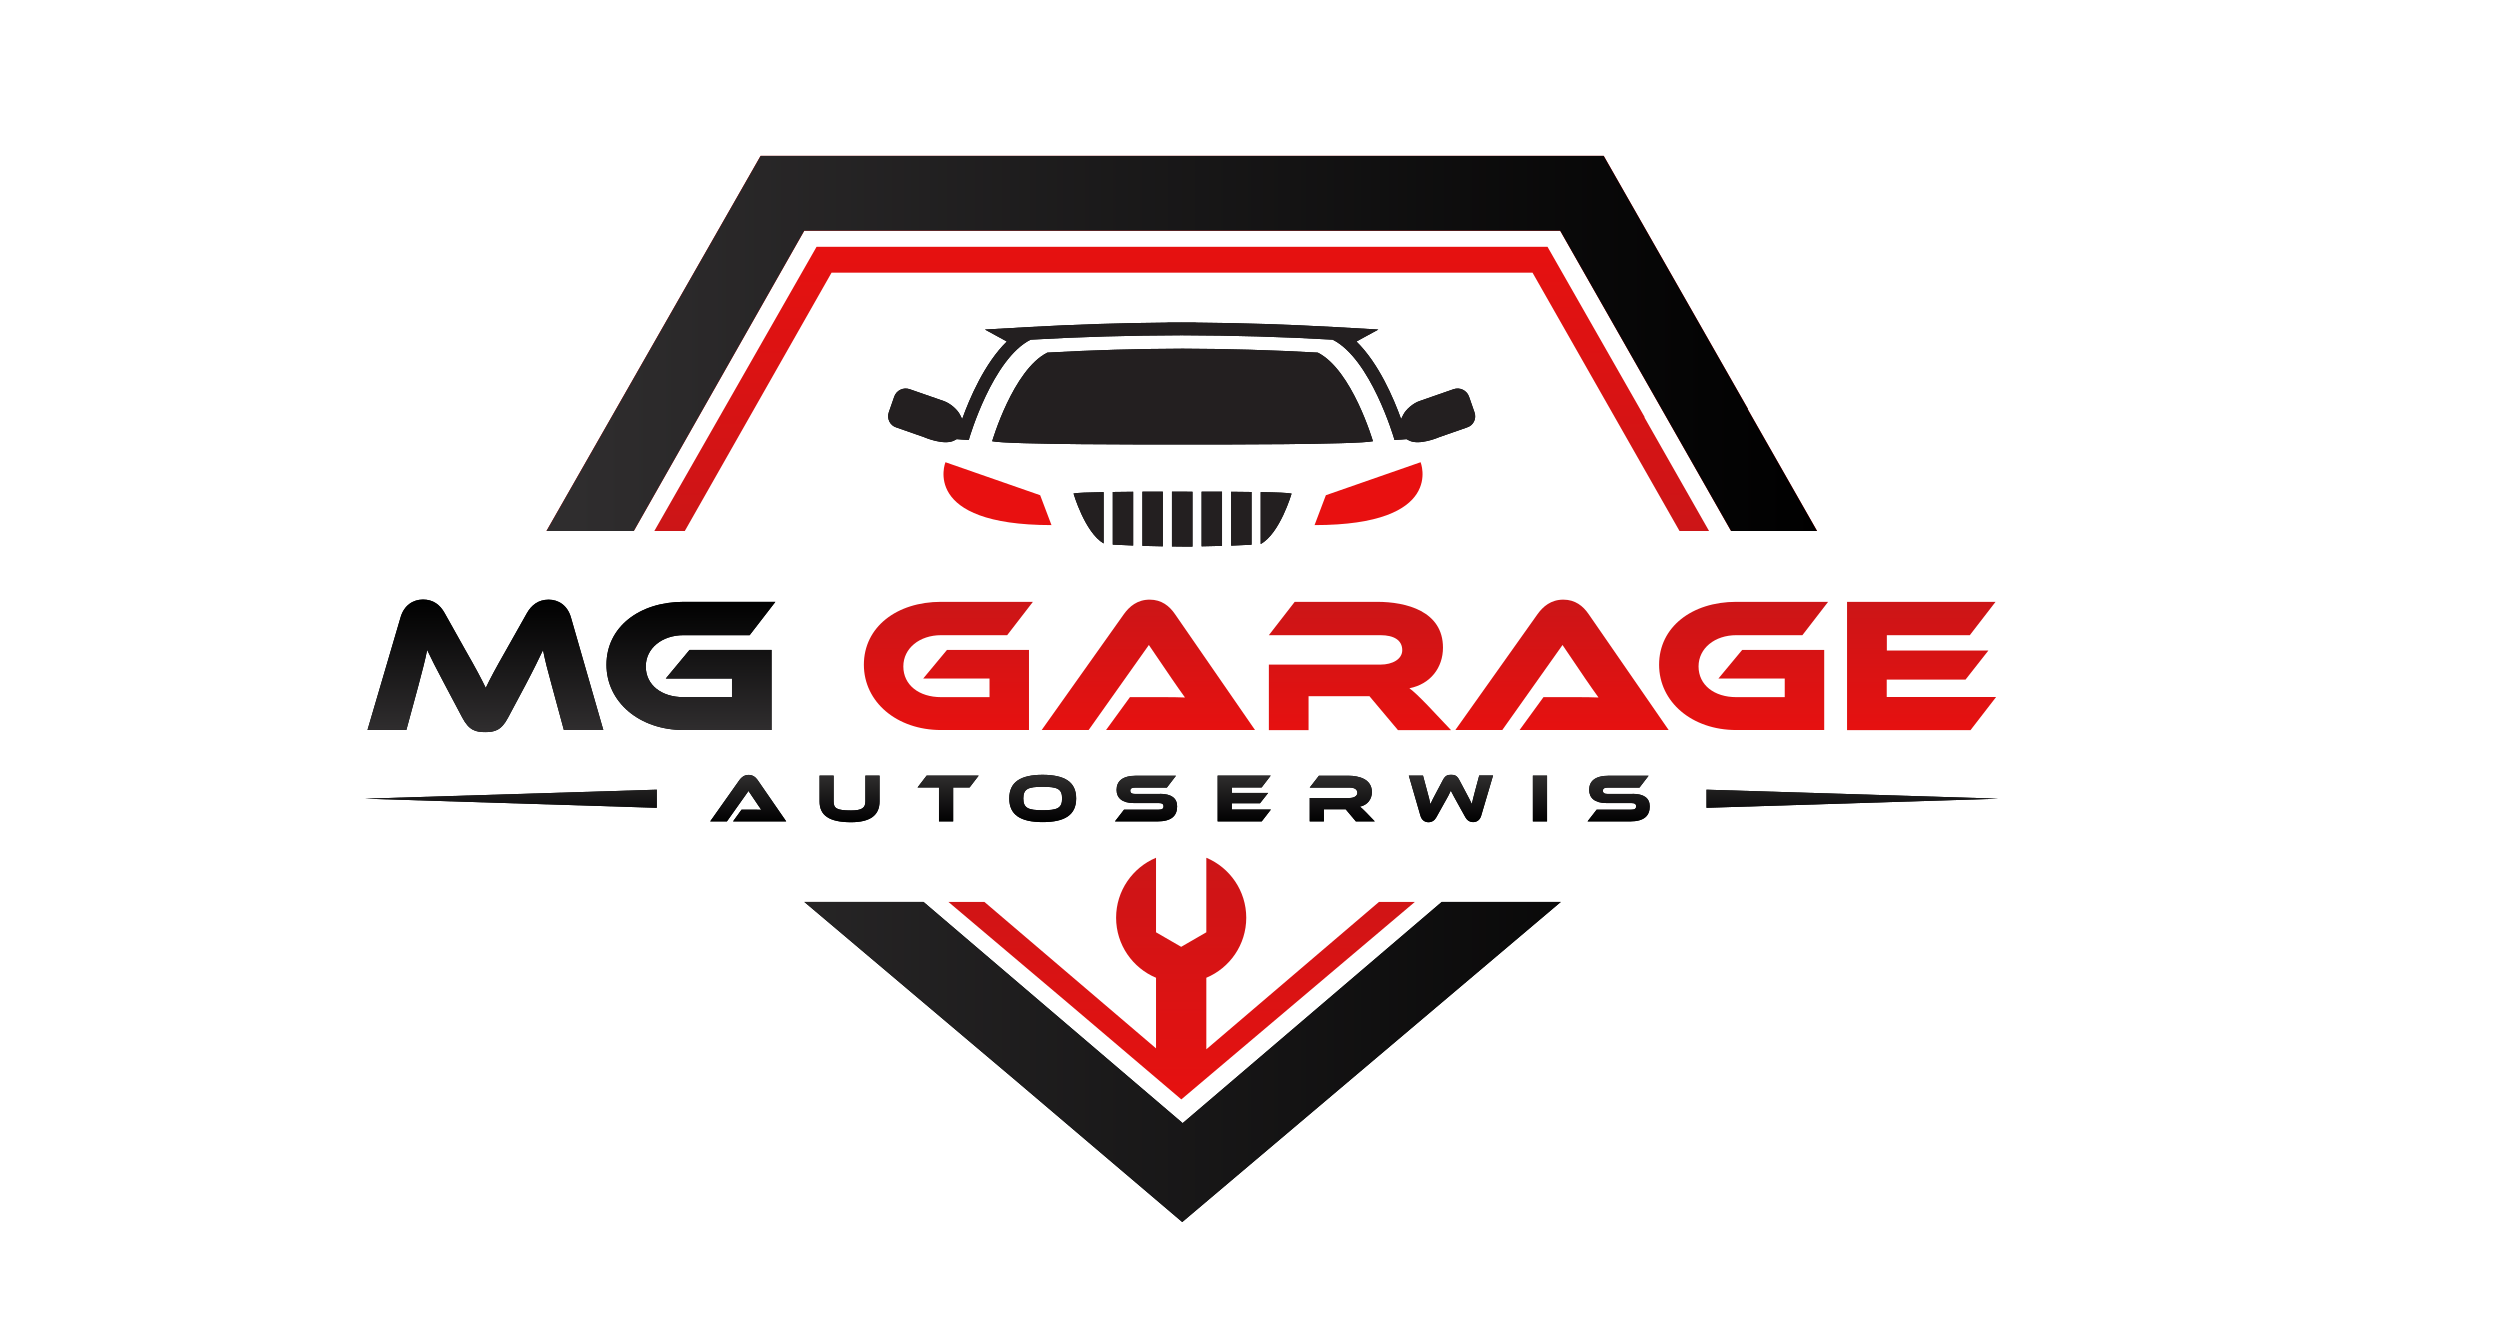 <?xml version="1.0" encoding="utf-8"?>
<!-- Generator: Adobe Illustrator 26.3.1, SVG Export Plug-In . SVG Version: 6.00 Build 0)  -->
<svg version="1.1" id="Warstwa_1" xmlns="http://www.w3.org/2000/svg" xmlns:xlink="http://www.w3.org/1999/xlink" x="0px" y="0px"
	 viewBox="0 0 2166.7 1145.9" style="enable-background:new 0 0 2166.7 1145.9;" xml:space="preserve">
<style type="text/css">
	.st0{fill:none;}
	.st1{fill:url(#SVGID_1_);}
	.st2{fill:#FF0000;}
	.st3{fill:url(#SVGID_00000032640868272715076480000017524913676677843631_);}
	.st4{fill:url(#SVGID_00000037673106615070416060000003148585287006675330_);}
	.st5{fill:url(#SVGID_00000079483078474458845290000003951250000955686576_);}
	.st6{fill:url(#SVGID_00000096746869556250517370000004204935206258958518_);}
	.st7{fill:url(#SVGID_00000034768988157966583890000009708357564883028903_);}
	.st8{fill:url(#SVGID_00000053539326261066573780000005198221573591114936_);}
	.st9{fill:url(#SVGID_00000012432437794649977420000006303237995795327905_);}
	.st10{fill:url(#SVGID_00000183210789404096517400000016614154755825676676_);}
	.st11{fill:url(#SVGID_00000135678576292625558990000006243586669378485893_);}
	.st12{fill:url(#SVGID_00000068652540340695208680000002606147331849805187_);}
	.st13{fill:url(#SVGID_00000103966996671349259300000002510341600905801396_);}
	.st14{fill:url(#SVGID_00000072274784669863249650000014569167692790996373_);}
	.st15{fill:url(#SVGID_00000011029736992703122240000001737925940708717753_);}
	.st16{fill:url(#SVGID_00000036967290117146793080000006750747854965151679_);}
	.st17{fill:url(#SVGID_00000104672979954621461780000003861223981471336080_);}
	.st18{fill:url(#SVGID_00000140735519838845869570000013077426784593615283_);}
	.st19{fill:url(#SVGID_00000086677782284698323830000017291951610600949942_);}
	.st20{fill:url(#SVGID_00000014629425225597107070000012327643868441960110_);}
	.st21{fill:url(#SVGID_00000166655788608757982220000009779699160519799977_);}
	.st22{fill:url(#SVGID_00000137117513674209860750000011090848265215953577_);}
	.st23{fill:url(#SVGID_00000143585421011601863910000007178764301512561551_);}
	.st24{fill:url(#SVGID_00000103978641797628800460000010439872244371673747_);}
	.st25{fill:url(#SVGID_00000155830228248151561740000015619020613113349300_);}
	.st26{fill:#E81010;}
	.st27{fill:#231F20;}
</style>
<polygon class="st0" points="1016.5,973.7 1016.8,973.5 1015.7,973 "/>
<g>
	<linearGradient id="SVGID_1_" gradientUnits="userSpaceOnUse" x1="1024.121" y1="460.234" x2="1024.121" y2="213.885">
		<stop  offset="0" style="stop-color:#CC1517"/>
		<stop  offset="1" style="stop-color:#E61110"/>
	</linearGradient>
	<polygon class="st1" points="1425.1,361.6 1425.5,361.7 1341.2,213.9 707.7,213.9 567.1,460.2 593.5,460.2 720.7,236.3 
		1328.2,236.3 1455.6,460.2 1481.2,460.2 	"/>
	<g>
		<g>
			<path class="st2" d="M1514.6,354.5c0.2,0.1,0.3,0.1,0.5,0.2l-125.2-219.6H659.2L473.6,460.2h75.7l147.7-260.2h655.2l148.1,260.2
				h74.5L1514.6,354.5z"/>
			<path d="M1352.7,781.7h-103.2l-224.5,191.7L800.4,781.7H697.1L882.1,938l142.5,121.1l0.4-0.3l0.4,0.3l-0.3-0.4L1352.7,781.7z
				 M1024.5,973.7l-0.8-0.7l1.1,0.5L1024.5,973.7z"/>
		</g>
		<g>
			
				<linearGradient id="SVGID_00000037680629376944933560000001583163825183317672_" gradientUnits="userSpaceOnUse" x1="473.568" y1="597.085" x2="1574.674" y2="597.085">
				<stop  offset="0" style="stop-color:#302E2F"/>
				<stop  offset="1" style="stop-color:#000000"/>
			</linearGradient>
			<path style="fill:url(#SVGID_00000037680629376944933560000001583163825183317672_);" d="M1514.6,354.5c0.2,0.1,0.3,0.1,0.5,0.2
				l-125.2-219.6H659.2L473.6,460.2h75.7l147.7-260.2h655.2l148.1,260.2h74.5L1514.6,354.5z"/>
			
				<linearGradient id="SVGID_00000039813651749581353330000006880417275150656684_" gradientUnits="userSpaceOnUse" x1="473.568" y1="597.085" x2="1574.674" y2="597.085">
				<stop  offset="0" style="stop-color:#302E2F"/>
				<stop  offset="1" style="stop-color:#000000"/>
			</linearGradient>
			<path style="fill:url(#SVGID_00000039813651749581353330000006880417275150656684_);" d="M1352.7,781.7h-103.2l-224.5,191.7
				L800.4,781.7H697.1L882.1,938l142.5,121.1l0.4-0.3l0.4,0.3l-0.3-0.4L1352.7,781.7z M1024.5,973.7l-0.8-0.7l1.1,0.5L1024.5,973.7z
				"/>
		</g>
	</g>
	
		<linearGradient id="SVGID_00000001627701360933033550000001175055941360947868_" gradientUnits="userSpaceOnUse" x1="1024.121" y1="743.329" x2="1024.121" y2="952.766">
		<stop  offset="0" style="stop-color:#CC1517"/>
		<stop  offset="1" style="stop-color:#E61110"/>
	</linearGradient>
	<path style="fill:url(#SVGID_00000001627701360933033550000001175055941360947868_);" d="M1195.1,781.7l-149.6,127.7l0-62
		c20.3-8.5,34.6-28.6,34.6-52c0-23.4-14.3-43.5-34.6-52v64.6l-21.8,12.6l-21.8-12.6l0-64.6c-20.3,8.5-34.6,28.6-34.6,52
		c0,23.4,14.3,43.5,34.6,52v61.2L853.2,781.7H822l103.7,87.7l98.1,83.4l0.3-0.2l0,0l202.1-170.9H1195.1z"/>
</g>
<g>
	<g>
		<g>
			<g>
				<path d="M403.1,563c9.8,17.1,14.1,25.4,17.9,33.2c3.7-7.8,8-15.9,17.8-33.1l17.8-31.6c4-7.1,10-11.8,18.9-11.8
					c8.6,0,16.3,5,19.3,15.3l28.1,97.7h-34.2l-10.5-38.7c-3.5-12.6-5.8-21.6-7.6-30.6c-3.7,7.8-7.8,16.3-15.4,30.7l-14.9,27.9
					c-5.8,11-11.5,12.5-19.8,12.5s-14-1.5-19.8-12.5l-14.9-28.1c-8.1-15.3-12.1-23.1-15.6-30.6c-1.7,8.8-4.2,18.1-7.5,30.6
					l-10.5,38.7h-33.7l28.7-97.7c3-10.3,10.8-15.3,19.4-15.3c8.8,0,14.8,4.5,18.8,11.8L403.1,563z"/>
				<path d="M597.6,563.3h71.1v69.4h-76.2c-38.5,0-66.9-24.4-66.9-56.6c0-32.6,28.4-54.5,66.9-54.5H672l-22.3,28.9h-57.3
					c-18.6,0-32.7,11.3-32.7,27.1c0,16.1,13.6,26.6,32.7,26.6h42v-16.1H577L597.6,563.3z"/>
			</g>
			<g>
				
					<linearGradient id="SVGID_00000005226565846725883350000008930742206646138522_" gradientUnits="userSpaceOnUse" x1="495.192" y1="634.587" x2="495.192" y2="519.817">
					<stop  offset="0" style="stop-color:#302E2F"/>
					<stop  offset="1" style="stop-color:#000000"/>
				</linearGradient>
				<path style="fill:url(#SVGID_00000005226565846725883350000008930742206646138522_);" d="M403.1,563
					c9.8,17.1,14.1,25.4,17.9,33.2c3.7-7.8,8-15.9,17.8-33.1l17.8-31.6c4-7.1,10-11.8,18.9-11.8c8.6,0,16.3,5,19.3,15.3l28.1,97.7
					h-34.2l-10.5-38.7c-3.5-12.6-5.8-21.6-7.6-30.6c-3.7,7.8-7.8,16.3-15.4,30.7l-14.9,27.9c-5.8,11-11.5,12.5-19.8,12.5
					s-14-1.5-19.8-12.5l-14.9-28.1c-8.1-15.3-12.1-23.1-15.6-30.6c-1.7,8.8-4.2,18.1-7.5,30.6l-10.5,38.7h-33.7l28.7-97.7
					c3-10.3,10.8-15.3,19.4-15.3c8.8,0,14.8,4.5,18.8,11.8L403.1,563z"/>
				
					<linearGradient id="SVGID_00000054243245150186072620000009171020863324240286_" gradientUnits="userSpaceOnUse" x1="495.192" y1="634.587" x2="495.192" y2="519.817">
					<stop  offset="0" style="stop-color:#302E2F"/>
					<stop  offset="1" style="stop-color:#000000"/>
				</linearGradient>
				<path style="fill:url(#SVGID_00000054243245150186072620000009171020863324240286_);" d="M597.6,563.3h71.1v69.4h-76.2
					c-38.5,0-66.9-24.4-66.9-56.6c0-32.6,28.4-54.5,66.9-54.5H672l-22.3,28.9h-57.3c-18.6,0-32.7,11.3-32.7,27.1
					c0,16.1,13.6,26.6,32.7,26.6h42v-16.1H577L597.6,563.3z"/>
			</g>
		</g>
		<g>
			
				<linearGradient id="SVGID_00000169517806546532943460000009793617033776070588_" gradientUnits="userSpaceOnUse" x1="821.818" y1="521.644" x2="821.818" y2="632.76">
				<stop  offset="0" style="stop-color:#CC1517"/>
				<stop  offset="1" style="stop-color:#E61110"/>
			</linearGradient>
			<path style="fill:url(#SVGID_00000169517806546532943460000009793617033776070588_);" d="M820.7,563.3h71.1v69.4h-76.2
				c-38.5,0-66.9-24.4-66.9-56.6c0-32.6,28.4-54.5,66.9-54.5h79.6l-22.3,28.9h-57.3c-18.6,0-32.7,11.3-32.7,27.1
				c0,16.1,13.6,26.6,32.7,26.6h42v-16.1h-57.5L820.7,563.3z"/>
			
				<linearGradient id="SVGID_00000130624355491574289750000007352819006109714103_" gradientUnits="userSpaceOnUse" x1="995.303" y1="519.817" x2="995.303" y2="632.76">
				<stop  offset="0" style="stop-color:#CC1517"/>
				<stop  offset="1" style="stop-color:#E61110"/>
			</linearGradient>
			<path style="fill:url(#SVGID_00000130624355491574289750000007352819006109714103_);" d="M958.5,632.8l20.8-28.6h27.9
				c6.6,0,14.5,0,19.8,0.3c-3-4-7.6-10.8-11.3-16.1L995.7,559l-52.2,73.7h-40.7l71.3-100.5c4.7-6.5,11.5-12.5,22.3-12.5
				c10.3,0,17.1,5.5,21.9,12.5l69.4,100.5H958.5z"/>
			
				<linearGradient id="SVGID_00000158009304908041334890000015837805796856653500_" gradientUnits="userSpaceOnUse" x1="1178.671" y1="521.644" x2="1178.671" y2="632.76">
				<stop  offset="0" style="stop-color:#CC1517"/>
				<stop  offset="1" style="stop-color:#E61110"/>
			</linearGradient>
			<path style="fill:url(#SVGID_00000158009304908041334890000015837805796856653500_);" d="M1257.6,632.8h-46l-24.7-29.4h-52.8
				v29.4h-34.4V576h96.7c10.6,0,18.9-4.8,18.9-12.5c0-8.6-7.1-13-18.9-13h-96.7l22.4-28.9h71.4c25.2,0,57.1,8,57.1,39.7
				c0,17.3-10.8,31.6-29.1,35.2c3.8,2.8,8,6.8,15.6,14.6L1257.6,632.8z"/>
			
				<linearGradient id="SVGID_00000039096778790603180190000006314986390119620265_" gradientUnits="userSpaceOnUse" x1="1353.736" y1="519.817" x2="1353.736" y2="632.76">
				<stop  offset="0" style="stop-color:#CC1517"/>
				<stop  offset="1" style="stop-color:#E61110"/>
			</linearGradient>
			<path style="fill:url(#SVGID_00000039096778790603180190000006314986390119620265_);" d="M1316.9,632.8l20.8-28.6h27.9
				c6.6,0,14.5,0,19.8,0.3c-3-4-7.6-10.8-11.3-16.1l-19.9-29.4l-52.2,73.7h-40.7l71.3-100.5c4.7-6.5,11.5-12.5,22.3-12.5
				c10.3,0,17.1,5.5,21.9,12.5l69.4,100.5H1316.9z"/>
			
				<linearGradient id="SVGID_00000076581471339655404880000008016276390966983867_" gradientUnits="userSpaceOnUse" x1="1511.111" y1="521.644" x2="1511.111" y2="632.76">
				<stop  offset="0" style="stop-color:#CC1517"/>
				<stop  offset="1" style="stop-color:#E61110"/>
			</linearGradient>
			<path style="fill:url(#SVGID_00000076581471339655404880000008016276390966983867_);" d="M1509.9,563.3h71.1v69.4h-76.2
				c-38.5,0-66.9-24.4-66.9-56.6c0-32.6,28.4-54.5,66.9-54.5h79.6l-22.3,28.9h-57.3c-18.6,0-32.7,11.3-32.7,27.1
				c0,16.1,13.6,26.6,32.7,26.6h42v-16.1h-57.5L1509.9,563.3z"/>
			
				<linearGradient id="SVGID_00000013878369143095828010000009800096860225239946_" gradientUnits="userSpaceOnUse" x1="1665.33" y1="521.644" x2="1665.33" y2="632.76">
				<stop  offset="0" style="stop-color:#CC1517"/>
				<stop  offset="1" style="stop-color:#E61110"/>
			</linearGradient>
			<path style="fill:url(#SVGID_00000013878369143095828010000009800096860225239946_);" d="M1729.9,604.2l-22.1,28.6h-107V521.6
				h128.7l-22.3,28.9h-71.9v13.3h88l-19.8,25.2h-68.3v15.1H1729.9z"/>
		</g>
	</g>
	<g>
		<g>
			<g>
				<path d="M635.3,711.9l7.4-10.2h10c2.4,0,5.2,0,7.1,0.1c-1.1-1.4-2.7-3.9-4-5.8l-7.1-10.5L630,711.9h-14.5l25.4-35.9
					c1.7-2.3,4.1-4.4,7.9-4.4c3.7,0,6.1,2,7.8,4.4l24.8,35.9H635.3z"/>
				<path d="M762.3,694.6c0,12-8.2,18-24.7,18c-19.1,0-27.3-6-27.3-18v-22.4h12.2v22.4c0,5.9,2.5,7.8,15.1,7.8
					c9.4,0,12.4-2.2,12.4-7.8v-22.4h12.3V694.6z"/>
				<path d="M848.2,672.2l-7.9,10.3h-14.2v29.4h-12.3v-29.4h-18.6l7.9-10.3H848.2z"/>
				<path d="M932.7,692c0,14.2-9.7,20.5-29,20.5c-19.3,0-29-6.3-29-20.5s9.7-20.5,29-20.5C923,671.6,932.7,677.8,932.7,692z
					 M920.5,692c0-8.5-4.4-10.1-16.8-10.1s-16.8,1.6-16.8,10.1c0,8.5,4.4,10.2,16.8,10.2S920.5,700.6,920.5,692z"/>
				<path d="M1005.3,688c9.7,0,14.9,3.6,14.9,10.9c0,8.1-4.9,13-17,13h-36.9l7.9-10.2h30c2.9,0,4.2-0.8,4.2-2.9c0-2-1.3-2.8-4.2-2.8
					h-21.6c-10.2,0-14.9-4.6-14.9-11.4c0-7.5,5-12.3,17-12.3h34.5l-7.9,10.3h-27.5c-2.8,0-4.2,0.7-4.2,2.7c0,2,1.4,2.8,4.2,2.8
					H1005.3z"/>
				<path d="M1101.4,701.7l-7.9,10.2h-38.2v-39.7h46l-7.9,10.3h-25.7v4.7h31.4l-7.1,9h-24.4v5.4H1101.4z"/>
				<path d="M1191.5,711.9h-16.4l-8.8-10.5h-18.9v10.5h-12.3v-20.3h34.5c3.8,0,6.8-1.7,6.8-4.4c0-3.1-2.5-4.6-6.8-4.6h-34.5l8-10.3
					h25.5c9,0,20.4,2.8,20.4,14.2c0,6.2-3.9,11.3-10.4,12.6c1.4,1,2.8,2.4,5.6,5.2L1191.5,711.9z"/>
				<path d="M1263.8,697.1c-3.4-6.1-5-9.1-6.4-11.9c-1.2,2.8-2.8,5.8-6.3,11.9l-6.3,11.3c-1.4,2.5-3.6,4.2-6.8,4.2
					c-3.1,0-5.8-1.8-6.9-5.5l-10.1-34.9h12.3l3.7,13.8c1.2,4.4,2.1,7.7,2.7,10.9c1.3-2.8,2.8-5.8,5.6-11l5.3-10
					c2.1-3.9,4.1-4.4,7-4.4c3,0,5,0.5,7.1,4.4l5.3,10c3,5.5,4.3,8.2,5.6,10.9c0.7-3.1,1.5-6.5,2.7-10.9l3.7-13.8h12l-10.3,34.9
					c-1.1,3.7-3.8,5.5-6.9,5.5c-3.1,0-5.3-1.6-6.8-4.2L1263.8,697.1z"/>
				<path d="M1340.8,711.9h-12.3v-39.7h12.3V711.9z"/>
				<path d="M1414.9,688c9.7,0,14.9,3.6,14.9,10.9c0,8.1-4.9,13-17,13h-36.9l7.9-10.2h30c2.9,0,4.2-0.8,4.2-2.9c0-2-1.3-2.8-4.2-2.8
					h-21.6c-10.2,0-14.9-4.6-14.9-11.4c0-7.5,5-12.3,17-12.3h34.5l-7.9,10.3h-27.5c-2.8,0-4.2,0.7-4.2,2.7c0,2,1.4,2.8,4.2,2.8
					H1414.9z"/>
			</g>
			<g>
				<polygon points="1479,684.4 1731.9,692.2 1479,700.1 				"/>
			</g>
			<g>
				<polygon points="569.2,700.1 316.3,692.2 569.2,684.4 				"/>
			</g>
		</g>
		<g>
			<g>
				
					<linearGradient id="SVGID_00000011711532027797925110000004965539145629627834_" gradientUnits="userSpaceOnUse" x1="1024.121" y1="671.561" x2="1024.121" y2="712.534">
					<stop  offset="0" style="stop-color:#302E2F"/>
					<stop  offset="1" style="stop-color:#000000"/>
				</linearGradient>
				<path style="fill:url(#SVGID_00000011711532027797925110000004965539145629627834_);" d="M635.3,711.9l7.4-10.2h10
					c2.4,0,5.2,0,7.1,0.1c-1.1-1.4-2.7-3.9-4-5.8l-7.1-10.5L630,711.9h-14.5l25.4-35.9c1.7-2.3,4.1-4.4,7.9-4.4c3.7,0,6.1,2,7.8,4.4
					l24.8,35.9H635.3z"/>
				
					<linearGradient id="SVGID_00000043432433121615482800000000645376376552580779_" gradientUnits="userSpaceOnUse" x1="1024.121" y1="671.561" x2="1024.121" y2="712.534">
					<stop  offset="0" style="stop-color:#302E2F"/>
					<stop  offset="1" style="stop-color:#000000"/>
				</linearGradient>
				<path style="fill:url(#SVGID_00000043432433121615482800000000645376376552580779_);" d="M762.3,694.6c0,12-8.2,18-24.7,18
					c-19.1,0-27.3-6-27.3-18v-22.4h12.2v22.4c0,5.9,2.5,7.8,15.1,7.8c9.4,0,12.4-2.2,12.4-7.8v-22.4h12.3V694.6z"/>
				
					<linearGradient id="SVGID_00000047776808383347060260000001189500908376396929_" gradientUnits="userSpaceOnUse" x1="1024.121" y1="671.561" x2="1024.121" y2="712.534">
					<stop  offset="0" style="stop-color:#302E2F"/>
					<stop  offset="1" style="stop-color:#000000"/>
				</linearGradient>
				<path style="fill:url(#SVGID_00000047776808383347060260000001189500908376396929_);" d="M848.2,672.2l-7.9,10.3h-14.2v29.4
					h-12.3v-29.4h-18.6l7.9-10.3H848.2z"/>
				
					<linearGradient id="SVGID_00000007419856261539882790000004210603818617279372_" gradientUnits="userSpaceOnUse" x1="1024.121" y1="671.561" x2="1024.121" y2="712.534">
					<stop  offset="0" style="stop-color:#302E2F"/>
					<stop  offset="1" style="stop-color:#000000"/>
				</linearGradient>
				<path style="fill:url(#SVGID_00000007419856261539882790000004210603818617279372_);" d="M932.7,692c0,14.2-9.7,20.5-29,20.5
					c-19.3,0-29-6.3-29-20.5s9.7-20.5,29-20.5C923,671.6,932.7,677.8,932.7,692z M920.5,692c0-8.5-4.4-10.1-16.8-10.1
					s-16.8,1.6-16.8,10.1c0,8.5,4.4,10.2,16.8,10.2S920.5,700.6,920.5,692z"/>
				
					<linearGradient id="SVGID_00000173863080150554174160000015369848599042917566_" gradientUnits="userSpaceOnUse" x1="1024.121" y1="671.561" x2="1024.121" y2="712.534">
					<stop  offset="0" style="stop-color:#302E2F"/>
					<stop  offset="1" style="stop-color:#000000"/>
				</linearGradient>
				<path style="fill:url(#SVGID_00000173863080150554174160000015369848599042917566_);" d="M1005.3,688c9.7,0,14.9,3.6,14.9,10.9
					c0,8.1-4.9,13-17,13h-36.9l7.9-10.2h30c2.9,0,4.2-0.8,4.2-2.9c0-2-1.3-2.8-4.2-2.8h-21.6c-10.2,0-14.9-4.6-14.9-11.4
					c0-7.5,5-12.3,17-12.3h34.5l-7.9,10.3h-27.5c-2.8,0-4.2,0.7-4.2,2.7c0,2,1.4,2.8,4.2,2.8H1005.3z"/>
				
					<linearGradient id="SVGID_00000075129636795433821480000009348616544276180664_" gradientUnits="userSpaceOnUse" x1="1024.121" y1="671.561" x2="1024.121" y2="712.534">
					<stop  offset="0" style="stop-color:#302E2F"/>
					<stop  offset="1" style="stop-color:#000000"/>
				</linearGradient>
				<path style="fill:url(#SVGID_00000075129636795433821480000009348616544276180664_);" d="M1101.4,701.7l-7.9,10.2h-38.2v-39.7
					h46l-7.9,10.3h-25.7v4.7h31.4l-7.1,9h-24.4v5.4H1101.4z"/>
				
					<linearGradient id="SVGID_00000180346484943136790560000013284875219681663115_" gradientUnits="userSpaceOnUse" x1="1024.121" y1="671.561" x2="1024.121" y2="712.534">
					<stop  offset="0" style="stop-color:#302E2F"/>
					<stop  offset="1" style="stop-color:#000000"/>
				</linearGradient>
				<path style="fill:url(#SVGID_00000180346484943136790560000013284875219681663115_);" d="M1191.5,711.9h-16.4l-8.8-10.5h-18.9
					v10.5h-12.3v-20.3h34.5c3.8,0,6.8-1.7,6.8-4.4c0-3.1-2.5-4.6-6.8-4.6h-34.5l8-10.3h25.5c9,0,20.4,2.8,20.4,14.2
					c0,6.2-3.9,11.3-10.4,12.6c1.4,1,2.8,2.4,5.6,5.2L1191.5,711.9z"/>
				
					<linearGradient id="SVGID_00000181053580731313134720000000949797930587687322_" gradientUnits="userSpaceOnUse" x1="1024.121" y1="671.561" x2="1024.121" y2="712.534">
					<stop  offset="0" style="stop-color:#302E2F"/>
					<stop  offset="1" style="stop-color:#000000"/>
				</linearGradient>
				<path style="fill:url(#SVGID_00000181053580731313134720000000949797930587687322_);" d="M1263.8,697.1c-3.4-6.1-5-9.1-6.4-11.9
					c-1.2,2.8-2.8,5.8-6.3,11.9l-6.3,11.3c-1.4,2.5-3.6,4.2-6.8,4.2c-3.1,0-5.8-1.8-6.9-5.5l-10.1-34.9h12.3l3.7,13.8
					c1.2,4.4,2.1,7.7,2.7,10.9c1.3-2.8,2.8-5.8,5.6-11l5.3-10c2.1-3.9,4.1-4.4,7-4.4c3,0,5,0.5,7.1,4.4l5.3,10
					c3,5.5,4.3,8.2,5.6,10.9c0.7-3.1,1.5-6.5,2.7-10.9l3.7-13.8h12l-10.3,34.9c-1.1,3.7-3.8,5.5-6.9,5.5c-3.1,0-5.3-1.6-6.8-4.2
					L1263.8,697.1z"/>
				
					<linearGradient id="SVGID_00000067224836874064483800000015611518514830469513_" gradientUnits="userSpaceOnUse" x1="1024.121" y1="671.561" x2="1024.121" y2="712.534">
					<stop  offset="0" style="stop-color:#302E2F"/>
					<stop  offset="1" style="stop-color:#000000"/>
				</linearGradient>
				<path style="fill:url(#SVGID_00000067224836874064483800000015611518514830469513_);" d="M1340.8,711.9h-12.3v-39.7h12.3V711.9z
					"/>
				
					<linearGradient id="SVGID_00000009549263247312413930000009322683308902608263_" gradientUnits="userSpaceOnUse" x1="1024.121" y1="671.561" x2="1024.121" y2="712.534">
					<stop  offset="0" style="stop-color:#302E2F"/>
					<stop  offset="1" style="stop-color:#000000"/>
				</linearGradient>
				<path style="fill:url(#SVGID_00000009549263247312413930000009322683308902608263_);" d="M1414.9,688c9.7,0,14.9,3.6,14.9,10.9
					c0,8.1-4.9,13-17,13h-36.9l7.9-10.2h30c2.9,0,4.2-0.8,4.2-2.9c0-2-1.3-2.8-4.2-2.8h-21.6c-10.2,0-14.9-4.6-14.9-11.4
					c0-7.5,5-12.3,17-12.3h34.5l-7.9,10.3h-27.5c-2.8,0-4.2,0.7-4.2,2.7c0,2,1.4,2.8,4.2,2.8H1414.9z"/>
			</g>
			<g>
				
					<linearGradient id="SVGID_00000132081710732251211480000010429857450690933143_" gradientUnits="userSpaceOnUse" x1="1024.121" y1="671.561" x2="1024.121" y2="712.534">
					<stop  offset="0" style="stop-color:#302E2F"/>
					<stop  offset="1" style="stop-color:#000000"/>
				</linearGradient>
				<polygon style="fill:url(#SVGID_00000132081710732251211480000010429857450690933143_);" points="1479,684.4 1731.9,692.2 
					1479,700.1 				"/>
			</g>
			<g>
				
					<linearGradient id="SVGID_00000044895157968130635860000007426441926872395420_" gradientUnits="userSpaceOnUse" x1="1024.121" y1="671.561" x2="1024.121" y2="712.534">
					<stop  offset="0" style="stop-color:#302E2F"/>
					<stop  offset="1" style="stop-color:#000000"/>
				</linearGradient>
				<polygon style="fill:url(#SVGID_00000044895157968130635860000007426441926872395420_);" points="569.2,700.1 316.3,692.2 
					569.2,684.4 				"/>
			</g>
		</g>
	</g>
</g>
<g>
	<path class="st26" d="M1231.2,400.6c0,0,21.9,54.5-91.9,54.5l9.8-25.9"/>
	<path class="st26" d="M819.4,400.6c0,0-21.9,54.5,91.9,54.5l-9.8-25.9"/>
	<g>
		<g>
			<g>
				<path d="M1092.6,426.5v44.7c0.2-0.2,0.4-0.3,0,0.1v0.2c16.7-9.1,26.8-43.7,26.8-43.7C1116.8,427.1,1106.1,426.7,1092.6,426.5z"
					/>
				<path d="M1041.4,426.1v47.4c5.9-0.1,11.8-0.2,17.7-0.4v-47C1052.7,426.1,1046.7,426.1,1041.4,426.1z"/>
				<path d="M1067,426.2v46.7c5.9-0.2,11.8-0.5,17.7-0.8v-45.7C1079,426.3,1073,426.2,1067,426.2z"/>
				<path d="M990.1,426.1v47c5.9,0.2,11.8,0.3,17.7,0.4v-47.4C1002.5,426.1,996.4,426.1,990.1,426.1z"/>
				<path d="M1024.9,426.1c-2.1,0-5.3,0-9.2,0v47.5c3,0,6,0,9.1,0.1v0c0.1,0,0.1,0,0.2,0c0.1,0,0.1,0,0.2,0v0c2.8,0,5.6,0,8.3,0
					v-47.5C1029.8,426.1,1026.9,426.1,1024.9,426.1z"/>
				<path d="M964.4,426.4V472c5.9,0.3,11.8,0.6,17.7,0.8v-46.6C976.2,426.2,970.2,426.3,964.4,426.4z"/>
				<path d="M930.4,427.7c0,0,9.8,33.7,26.1,43.3v-44.5C943.4,426.7,933,427.1,930.4,427.7z"/>
			</g>
			<g>
				<path d="M1189.9,382.4c0,0-18.1-61.8-47.8-76.8c0,0.1,0,0,0,0c-39-2.2-77.9-3.3-116.9-3.4v0c-0.1,0-0.2,0-0.3,0
					c-0.1,0-0.2,0-0.3,0v0c-39,0.1-78,1.2-116.9,3.4c0,0,0,0,0,0c-29.7,15-47.8,76.8-47.8,76.8c13.1,3,138.8,2.9,165,2.8
					C1051.1,385.3,1176.8,385.4,1189.9,382.4z"/>
				<g>
					<path d="M1277.9,357.3l-4.7-13.5c-1.9-5.5-7.9-8.4-13.4-6.5l-29.6,10.3c-5.5,1.9-11.8,7.3-14.1,12c-0.6,1.3-1.2,2.5-1.8,3.6
						c-6.4-17.9-19.5-48.5-38.7-67.2l2.5-1.4l16.5-9l-38.9-2.2c-39.4-2.2-79.5-3.5-119.4-3.8v-0.1l-12.3,0v11.1c0.2,0,0.4,0,0.6,0v0
						c0.1,0,0.2,0,0.3,0c0.1,0,0.2,0,0.3,0v0c43.3,0.1,86.5,1.3,129.8,3.8c0,0,0,0,0,0c33,16.6,53.1,85.3,53.1,85.3l0.4,1.6
						c4.2-0.2,7.7-0.4,10.5-0.7c0.6,0.4,1.3,0.7,2.1,1.1c8.7,4.7,25.7-2.6,25.7-2.6l0,0l-0.1,0l24.6-8.6
						C1277,368.8,1279.9,362.8,1277.9,357.3z"/>
					<path d="M770.3,357.3l4.7-13.5c1.9-5.5,7.9-8.4,13.4-6.5l29.6,10.3c5.5,1.9,11.8,7.3,14.1,12c0.6,1.3,1.2,2.5,1.8,3.6
						c6.4-17.9,19.5-48.5,38.7-67.2l-2.5-1.4l-16.5-9l38.9-2.2c39.4-2.2,79.5-3.5,119.4-3.8v-0.1l12.3,0v11.1c-0.2,0-0.4,0-0.6,0v0
						c-0.1,0-0.2,0-0.3,0c-0.1,0-0.2,0-0.3,0v0c-43.3,0.1-86.5,1.3-129.8,3.8c0,0,0,0,0,0c-33,16.6-53.1,85.3-53.1,85.3l-0.4,1.6
						c-4.2-0.2-7.7-0.4-10.5-0.7c-0.6,0.4-1.3,0.7-2.1,1.1c-8.7,4.7-25.7-2.6-25.7-2.6l0,0l0.1,0l-24.6-8.6
						C771.3,368.8,768.4,362.8,770.3,357.3z"/>
				</g>
			</g>
		</g>
		<g>
			<g>
				<path class="st27" d="M1092.6,426.5v44.7c0.2-0.2,0.4-0.3,0,0.1v0.2c16.7-9.1,26.8-43.7,26.8-43.7
					C1116.8,427.1,1106.1,426.7,1092.6,426.5z"/>
				<path class="st27" d="M1041.4,426.1v47.4c5.9-0.1,11.8-0.2,17.7-0.4v-47C1052.7,426.1,1046.7,426.1,1041.4,426.1z"/>
				<path class="st27" d="M1067,426.2v46.7c5.9-0.2,11.8-0.5,17.7-0.8v-45.7C1079,426.3,1073,426.2,1067,426.2z"/>
				<path class="st27" d="M990.1,426.1v47c5.9,0.2,11.8,0.3,17.7,0.4v-47.4C1002.5,426.1,996.4,426.1,990.1,426.1z"/>
				<path class="st27" d="M1024.9,426.1c-2.1,0-5.3,0-9.2,0v47.5c3,0,6,0,9.1,0.1v0c0.1,0,0.1,0,0.2,0c0.1,0,0.1,0,0.2,0v0
					c2.8,0,5.6,0,8.3,0v-47.5C1029.8,426.1,1026.9,426.1,1024.9,426.1z"/>
				<path class="st27" d="M964.4,426.4V472c5.9,0.3,11.8,0.6,17.7,0.8v-46.6C976.2,426.2,970.2,426.3,964.4,426.4z"/>
				<path class="st27" d="M930.4,427.7c0,0,9.8,33.7,26.1,43.3v-44.5C943.4,426.7,933,427.1,930.4,427.7z"/>
			</g>
			<g>
				<path class="st27" d="M1189.9,382.4c0,0-18.1-61.8-47.8-76.8c0,0.1,0,0,0,0c-39-2.2-77.9-3.3-116.9-3.4v0c-0.1,0-0.2,0-0.3,0
					c-0.1,0-0.2,0-0.3,0v0c-39,0.1-78,1.2-116.9,3.4c0,0,0,0,0,0c-29.7,15-47.8,76.8-47.8,76.8c13.1,3,138.8,2.9,165,2.8
					C1051.1,385.3,1176.8,385.4,1189.9,382.4z"/>
				<g>
					<path class="st27" d="M1277.9,357.3l-4.7-13.5c-1.9-5.5-7.9-8.4-13.4-6.5l-29.6,10.3c-5.5,1.9-11.8,7.3-14.1,12
						c-0.6,1.3-1.2,2.5-1.8,3.6c-6.4-17.9-19.5-48.5-38.7-67.2l2.5-1.4l16.5-9l-38.9-2.2c-39.4-2.2-79.5-3.5-119.4-3.8v-0.1l-12.3,0
						v11.1c0.2,0,0.4,0,0.6,0v0c0.1,0,0.2,0,0.3,0c0.1,0,0.2,0,0.3,0v0c43.3,0.1,86.5,1.3,129.8,3.8c0,0,0,0,0,0
						c33,16.6,53.1,85.3,53.1,85.3l0.4,1.6c4.2-0.2,7.7-0.4,10.5-0.7c0.6,0.4,1.3,0.7,2.1,1.1c8.7,4.7,25.7-2.6,25.7-2.6l0,0l-0.1,0
						l24.6-8.6C1277,368.8,1279.9,362.8,1277.9,357.3z"/>
					<path class="st27" d="M770.3,357.3l4.7-13.5c1.9-5.5,7.9-8.4,13.4-6.5l29.6,10.3c5.5,1.9,11.8,7.3,14.1,12
						c0.6,1.3,1.2,2.5,1.8,3.6c6.4-17.9,19.5-48.5,38.7-67.2l-2.5-1.4l-16.5-9l38.9-2.2c39.4-2.2,79.5-3.5,119.4-3.8v-0.1l12.3,0
						v11.1c-0.2,0-0.4,0-0.6,0v0c-0.1,0-0.2,0-0.3,0c-0.1,0-0.2,0-0.3,0v0c-43.3,0.1-86.5,1.3-129.8,3.8c0,0,0,0,0,0
						c-33,16.6-53.1,85.3-53.1,85.3l-0.4,1.6c-4.2-0.2-7.7-0.4-10.5-0.7c-0.6,0.4-1.3,0.7-2.1,1.1c-8.7,4.7-25.7-2.6-25.7-2.6l0,0
						l0.1,0l-24.6-8.6C771.3,368.8,768.4,362.8,770.3,357.3z"/>
				</g>
			</g>
		</g>
	</g>
</g>
</svg>
